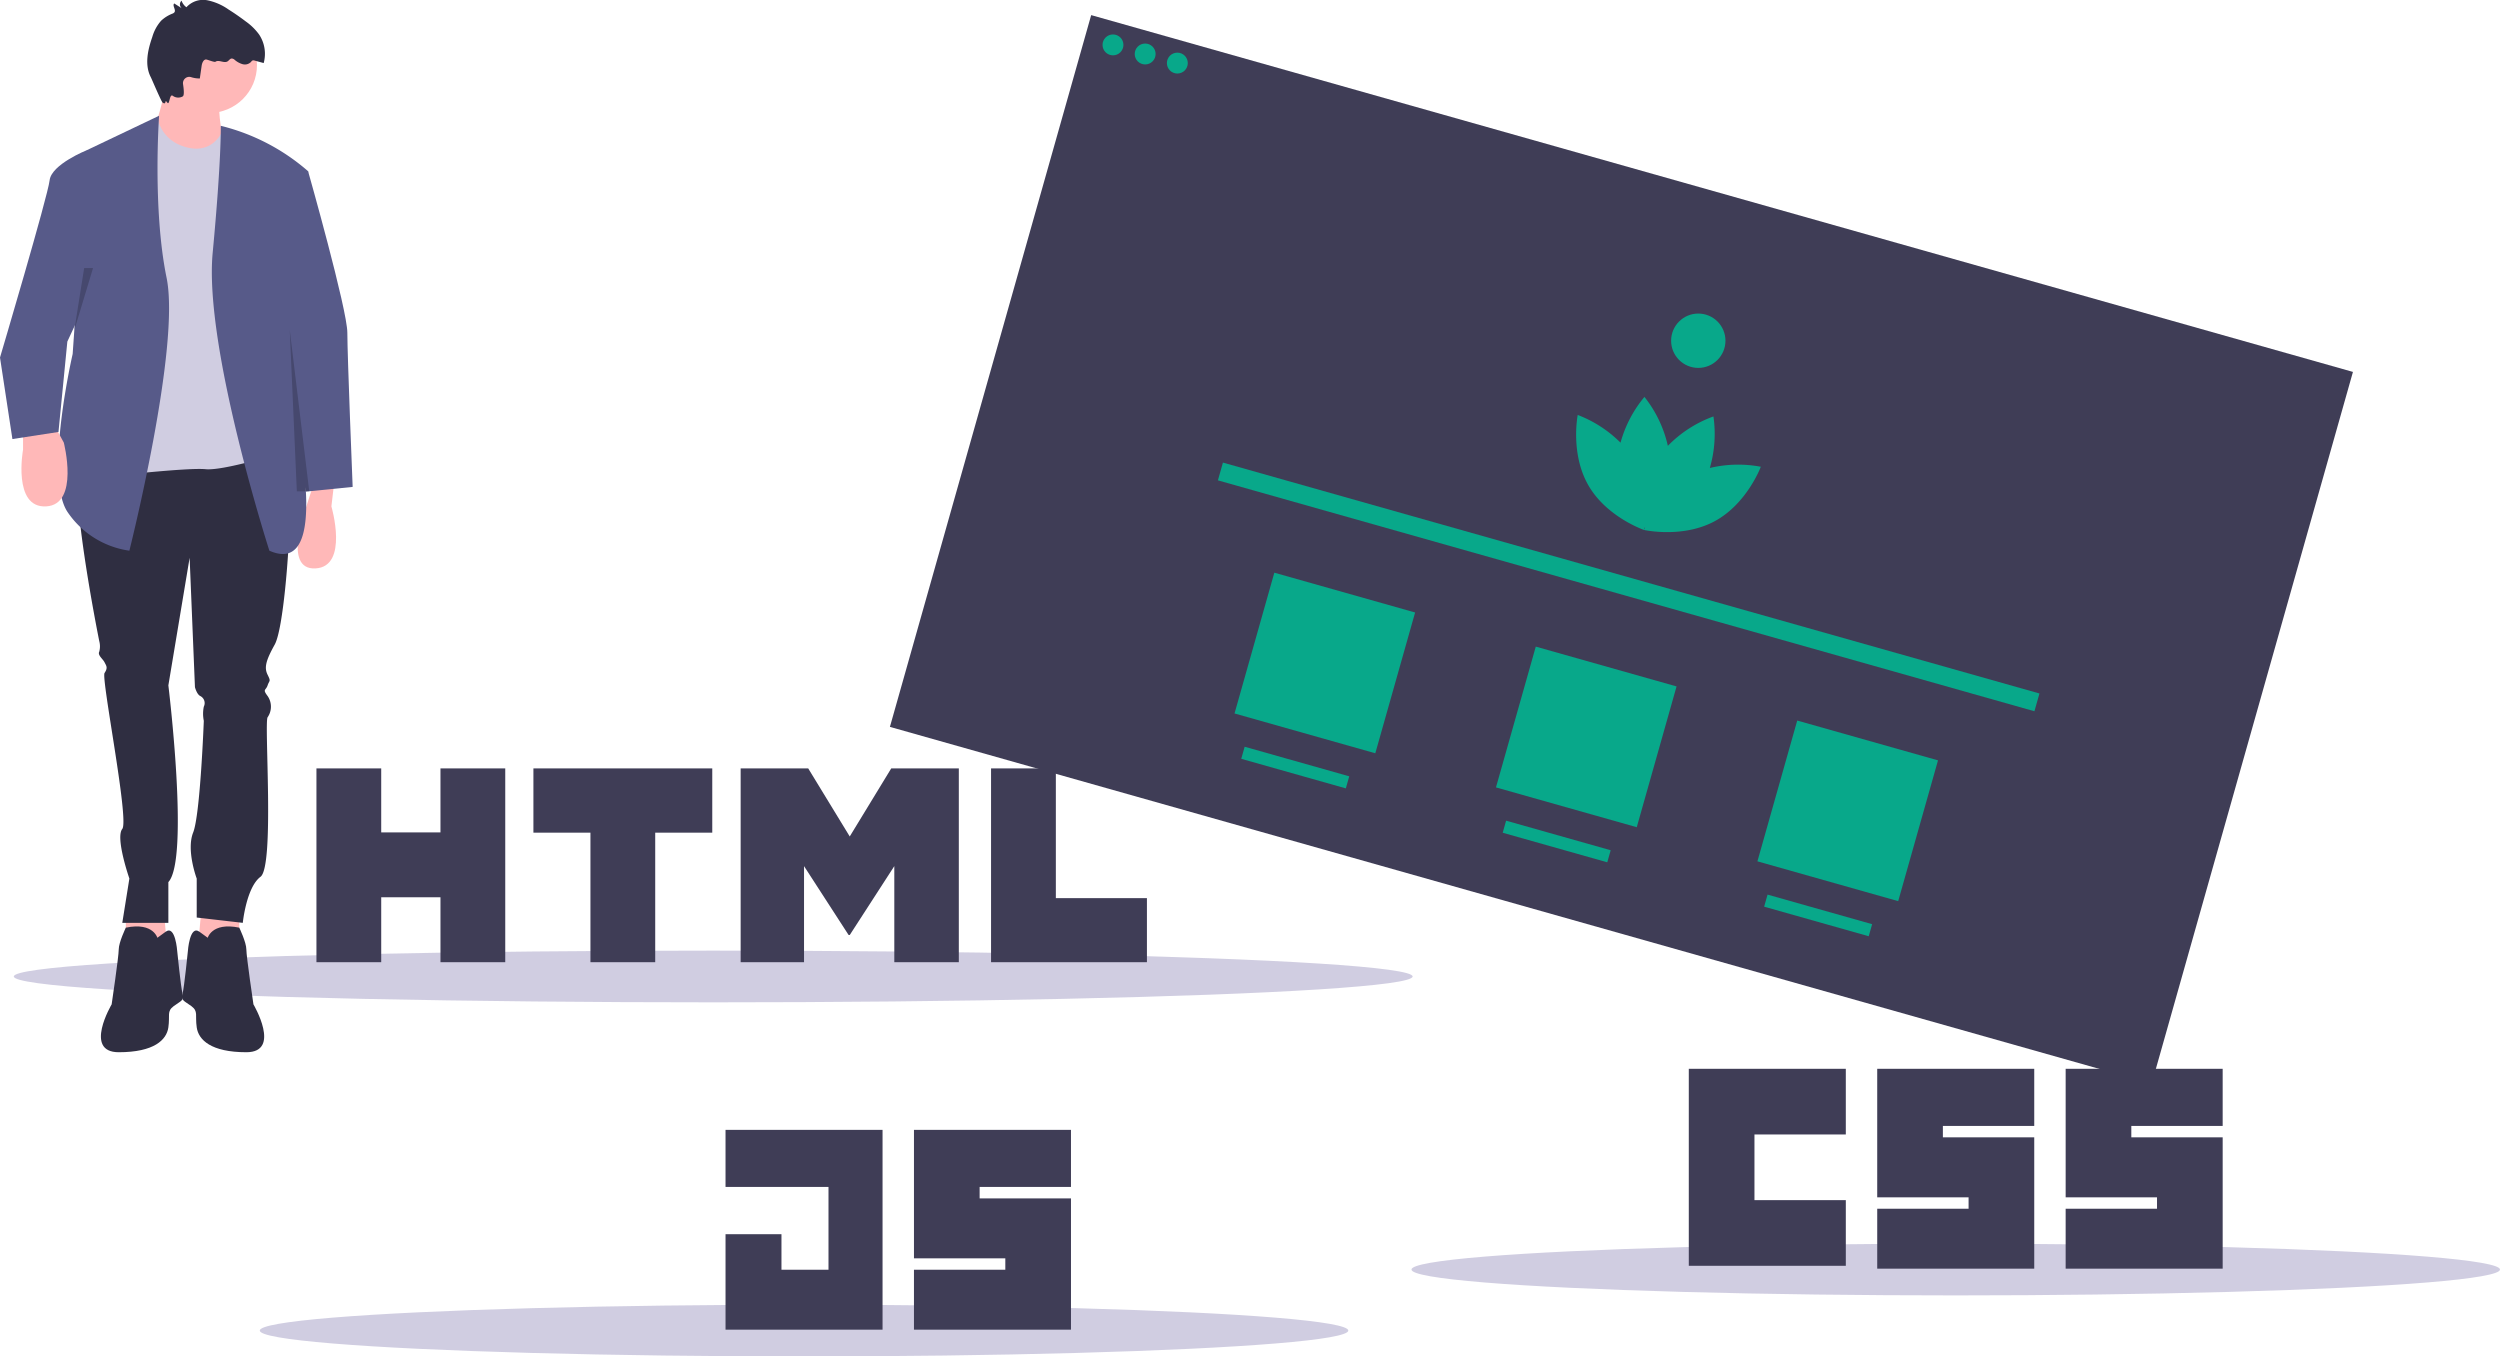 <svg xmlns="http://www.w3.org/2000/svg" width="655.557" height="355.684" viewBox="0 0 655.557 355.684"><g transform="translate(0 0)"><rect width="193.96" height="343.838" transform="translate(233.354 190.604) rotate(-74.21)" fill="#3f3d56"/><circle cx="2.74" cy="2.74" r="2.74" transform="translate(289.11 9.032)" fill="#08a88a"/><circle cx="2.74" cy="2.74" r="2.74" transform="translate(297.548 11.418)" fill="#08a88a"/><circle cx="2.74" cy="2.74" r="2.74" transform="translate(305.986 13.804)" fill="#08a88a"/><path d="M780.859,366.487a32.013,32.013,0,0,0-13.37.316,31.954,31.954,0,0,0,.945-13.51A31.768,31.768,0,0,0,756.483,361a31.768,31.768,0,0,0-6.142-12.829,31.956,31.956,0,0,0-6.27,12,32.013,32.013,0,0,0-11.225-7.271s-2,10.149,2.809,18.477c4.276,7.412,12.492,10.881,14.248,11.555l.041.049.022-.025c.178.068.278.1.278.1s.038-.195.09-.543l.1-.122c.007.056.013.106.02.156-.138.324-.208.51-.208.51s.1.023.29.059l.006.033.061-.021c1.849.346,10.665,1.693,18.189-2.382C777.244,376.177,780.859,366.487,780.859,366.487Z" transform="translate(-319.132 -244.09)" fill="#08a88a"/><circle cx="7.125" cy="7.125" r="7.125" transform="translate(438.205 82.222)" fill="#08a88a"/><rect width="222.505" height="4.841" transform="translate(320.681 121.301) rotate(15.79)" fill="#08a88a"/><rect width="38.363" height="38.363" transform="translate(334.159 150.172) rotate(15.79)" fill="#08a88a"/><rect width="38.363" height="38.363" transform="translate(402.717 169.559) rotate(15.79)" fill="#08a88a"/><rect width="38.363" height="38.363" transform="translate(471.274 188.946) rotate(15.79)" fill="#08a88a"/><rect width="28.498" height="3.288" transform="translate(326.378 195.813) rotate(15.79)" fill="#08a88a"/><rect width="28.498" height="3.288" transform="translate(394.936 215.2) rotate(15.79)" fill="#08a88a"/><rect width="28.498" height="3.288" transform="translate(463.493 234.587) rotate(15.79)" fill="#08a88a"/><ellipse cx="183.404" cy="6.781" rx="183.404" ry="6.781" transform="translate(3.617 249.274)" fill="#d0cde1"/><ellipse cx="142.719" cy="6.781" rx="142.719" ry="6.781" transform="translate(370.119 326.123)" fill="#d0cde1"/><ellipse cx="142.719" cy="6.781" rx="142.719" ry="6.781" transform="translate(68.119 342.123)" fill="#d0cde1"/><path d="M778.172,621h41.174v17.219H795.391v17.219h23.957v17.218H778.172Zm49.41,0h41.175v14.973H844.8v2.994h23.956v34.438H827.583V657.682h23.956v-2.994H827.581V621Zm49.411,0h41.175v14.973H894.212v2.994h23.956v34.438H876.993V657.682h23.956v-2.994H876.994V621Z" transform="translate(-335.332 -340.728)" fill="#3f3d56"/><path d="M827.583,621h41.174v52.405H827.583V648.361H842.25v9.321h12.332V635.973h-27V621Zm49.41,0h41.175v14.973H894.212v2.994h23.956v34.438H876.993V657.682h23.956v-2.994H876.994V621Z" transform="translate(-637.332 -324.728)" fill="#3f3d56"/><path d="M220.926,499h16.986v16.782H253.45V499h16.987v50.819H253.451V532.8H237.913v17.017H220.927V499Zm71.846,16.853H277.821V499h46.9v16.853H309.761v33.966H292.776V515.852h0ZM332.165,499h17.711l10.895,17.856L371.655,499h17.718v50.819H372.457V524.63L360.771,542.7h-.293L348.784,524.63v25.189H332.165Zm65.661,0h16.991v34.022H438.7v16.8H397.825V499Z" transform="translate(-137.949 -297.514)" fill="#3f3d56"/><path d="M81.27,366.091l-1.394,15.8,11.153-.93V367.485Z" transform="translate(-28.293 -129.674)" fill="#ffb8b8"/><path d="M60.85,366.091l1.394,15.8-11.153-.93V367.485Z" transform="translate(-18.097 -129.674)" fill="#ffb8b8"/><path d="M175.574,365.276s3.718,22.306,3.718,25.559S177.9,415,175.574,419.182s-2.788,6.041-1.859,7.9.465,1.394,0,2.788-1.394.929,0,2.788a4.883,4.883,0,0,1,0,5.576c-.929,1.394,1.859,39.036-1.859,41.824s-4.647,12.082-4.647,12.082l-12.082-1.394V480.524s-2.788-7.435-.929-12.082,2.788-29.277,2.788-29.277a9.231,9.231,0,0,1,0-3.718,2.068,2.068,0,0,0-.929-2.788c-.929-.465-1.394-2.324-1.394-2.324l-1.394-33.924-5.576,33.459s5.576,45.541,0,51.583v10.688H135.61l1.859-11.618s-3.718-10.688-1.859-13.012-5.576-39.5-4.647-40.894.465-1.859,0-2.788-1.859-1.859-1.394-2.788a5.326,5.326,0,0,0,0-2.788s-8.829-43.683-4.647-47.865S175.574,365.276,175.574,365.276Z" transform="translate(-103.544 -250.147)" fill="#2f2e41"/><path d="M173,566.423s.929-4.457,8.365-2.925c0,0,1.859,3.855,1.859,5.714s1.859,14.406,1.859,14.406,7.435,12.547-1.859,12.547-12.547-3.253-13.012-6.506.465-4.182-1.394-5.576-2.788-1.394-2.324-3.253,1.394-11.153,1.394-11.153.465-6.971,3.021-5.112l2.556,1.859" transform="translate(-118.625 -320.246)" fill="#2f2e41"/><path d="M148.309,566.423s-.929-4.457-8.365-2.925c0,0-1.859,3.855-1.859,5.714s-1.859,14.406-1.859,14.406-7.435,12.547,1.859,12.547,12.547-3.253,13.012-6.506-.465-4.182,1.394-5.576,2.788-1.394,2.324-3.253-1.394-11.153-1.394-11.153-.465-6.971-3.021-5.112l-2.556,1.859" transform="translate(-106.95 -320.246)" fill="#2f2e41"/><circle cx="12.547" cy="12.547" r="12.547" transform="translate(42.289 4.528)" fill="#ffb8b8"/><path d="M158.189,216.319s-5.112,19.982-6.041,20.447,21.377,2.324,21.377,2.324-5.576-17.194,0-19.982Z" transform="translate(-113.577 -197.385)" fill="#ffb8b8"/><path d="M148.058,235.174v0l-15.323,10.6,2.788,83.183s20.447-2.324,25.094-1.859,19.518-4.182,19.518-4.182l-6.514-78.163a6.42,6.42,0,0,0-5.947-5.871l-2.791-.2s-2.788,6.9-11.177,3.342a9.788,9.788,0,0,1-5.649-6.845Z" transform="translate(-106.71 -204.063)" fill="#d0cde1"/><path d="M142.542,234l-18.947,9.029-3.718,53.441s-7.435,32.065-1.394,41.359a23.533,23.533,0,0,0,16.265,10.224s13.477-53.441,9.759-71.565S142.542,234,142.542,234Z" transform="translate(-100.824 -203.648)" fill="#575a89"/><path d="M101.562,358.8v6.971s-2.788,15.335,6.041,14.871,4.647-16.73,4.647-16.73l-2.788-5.112Z" transform="translate(-95.52 -247.853)" fill="#ffb8b8"/><path d="M223.077,379.877l-.929,7.9s4.647,15.8-4.182,16.265-2.42-16.168-2.42-16.168l2.885-8.926Z" transform="translate(-135.247 -254.99)" fill="#ffb8b8"/><path d="M180.8,238.085h0a54.729,54.729,0,0,1,22.886,11.9l.08.07-6.506,34.388-.929,12.547s17.194,61.342-2.788,52.512c0,0-17.194-53.441-14.871-78.071S180.8,238.085,180.8,238.085Z" transform="translate(-122.905 -205.095)" fill="#575a89"/><path d="M205.8,255.834c.465-.465,6.041.646,6.041.646s10.224,36.066,10.224,42.107,1.394,40.43,1.394,40.43L211.2,340.253l-9.929-47.779Z" transform="translate(-130.985 -211.341)" fill="#575a89"/><path d="M118.46,247.981h-3.253s-9.294,3.718-9.759,7.9-13.012,46.471-13.012,46.471l3.253,21.377,12.082-1.859,2.324-23.7,12.082-26.024Z" transform="translate(-92.436 -208.6)" fill="#575a89"/><path d="M166.018,207.577l.481-3.353c.112-.782.57-1.809,1.33-1.6.647.181,2.056.734,2.292.567.884-.626,2.221.469,3.15-.087.389-.233.643-.732,1.1-.765a1.248,1.248,0,0,1,.8.364,5.474,5.474,0,0,0,2.082,1.131,2.24,2.24,0,0,0,2.192-.6,1.164,1.164,0,0,1,.388-.372.87.87,0,0,1,.557.026l2.374.646a9.122,9.122,0,0,0-1.22-7.51,15.106,15.106,0,0,0-3.458-3.386q-2.205-1.678-4.552-3.156a14.783,14.783,0,0,0-5.53-2.406,5.905,5.905,0,0,0-5.5,1.826,3.543,3.543,0,0,1-1.275-1.722,1.3,1.3,0,0,0,.084,2L159.3,187.9c-.564.593.538,1.667.057,2.329a1.227,1.227,0,0,1-.541.353,9.2,9.2,0,0,0-2.944,1.853,10.985,10.985,0,0,0-2.319,4.271c-1.2,3.432-2.066,7.369-.366,10.581.193.364,2.736,6.376,3.075,6.611,1.146.792.4-1.125,1.221,0,.644.883.523-2.5,1.48-1.754a2.385,2.385,0,0,0,2.6.117c.4-.275.269-1.8.055-3.205a1.653,1.653,0,0,1,2.011-1.859A7.2,7.2,0,0,0,166.018,207.577Z" transform="translate(-113.62 -187)" fill="#2f2e41"/><path d="M117.655,134.02l5.111,42.289h-3.253Z" transform="translate(-41.675 -47.471)" opacity="0.2"/><path d="M32.763,108.834,30.179,125.1l4.908-16.265H32.763Z" transform="translate(-10.69 -38.55)" opacity="0.2"/></g></svg>